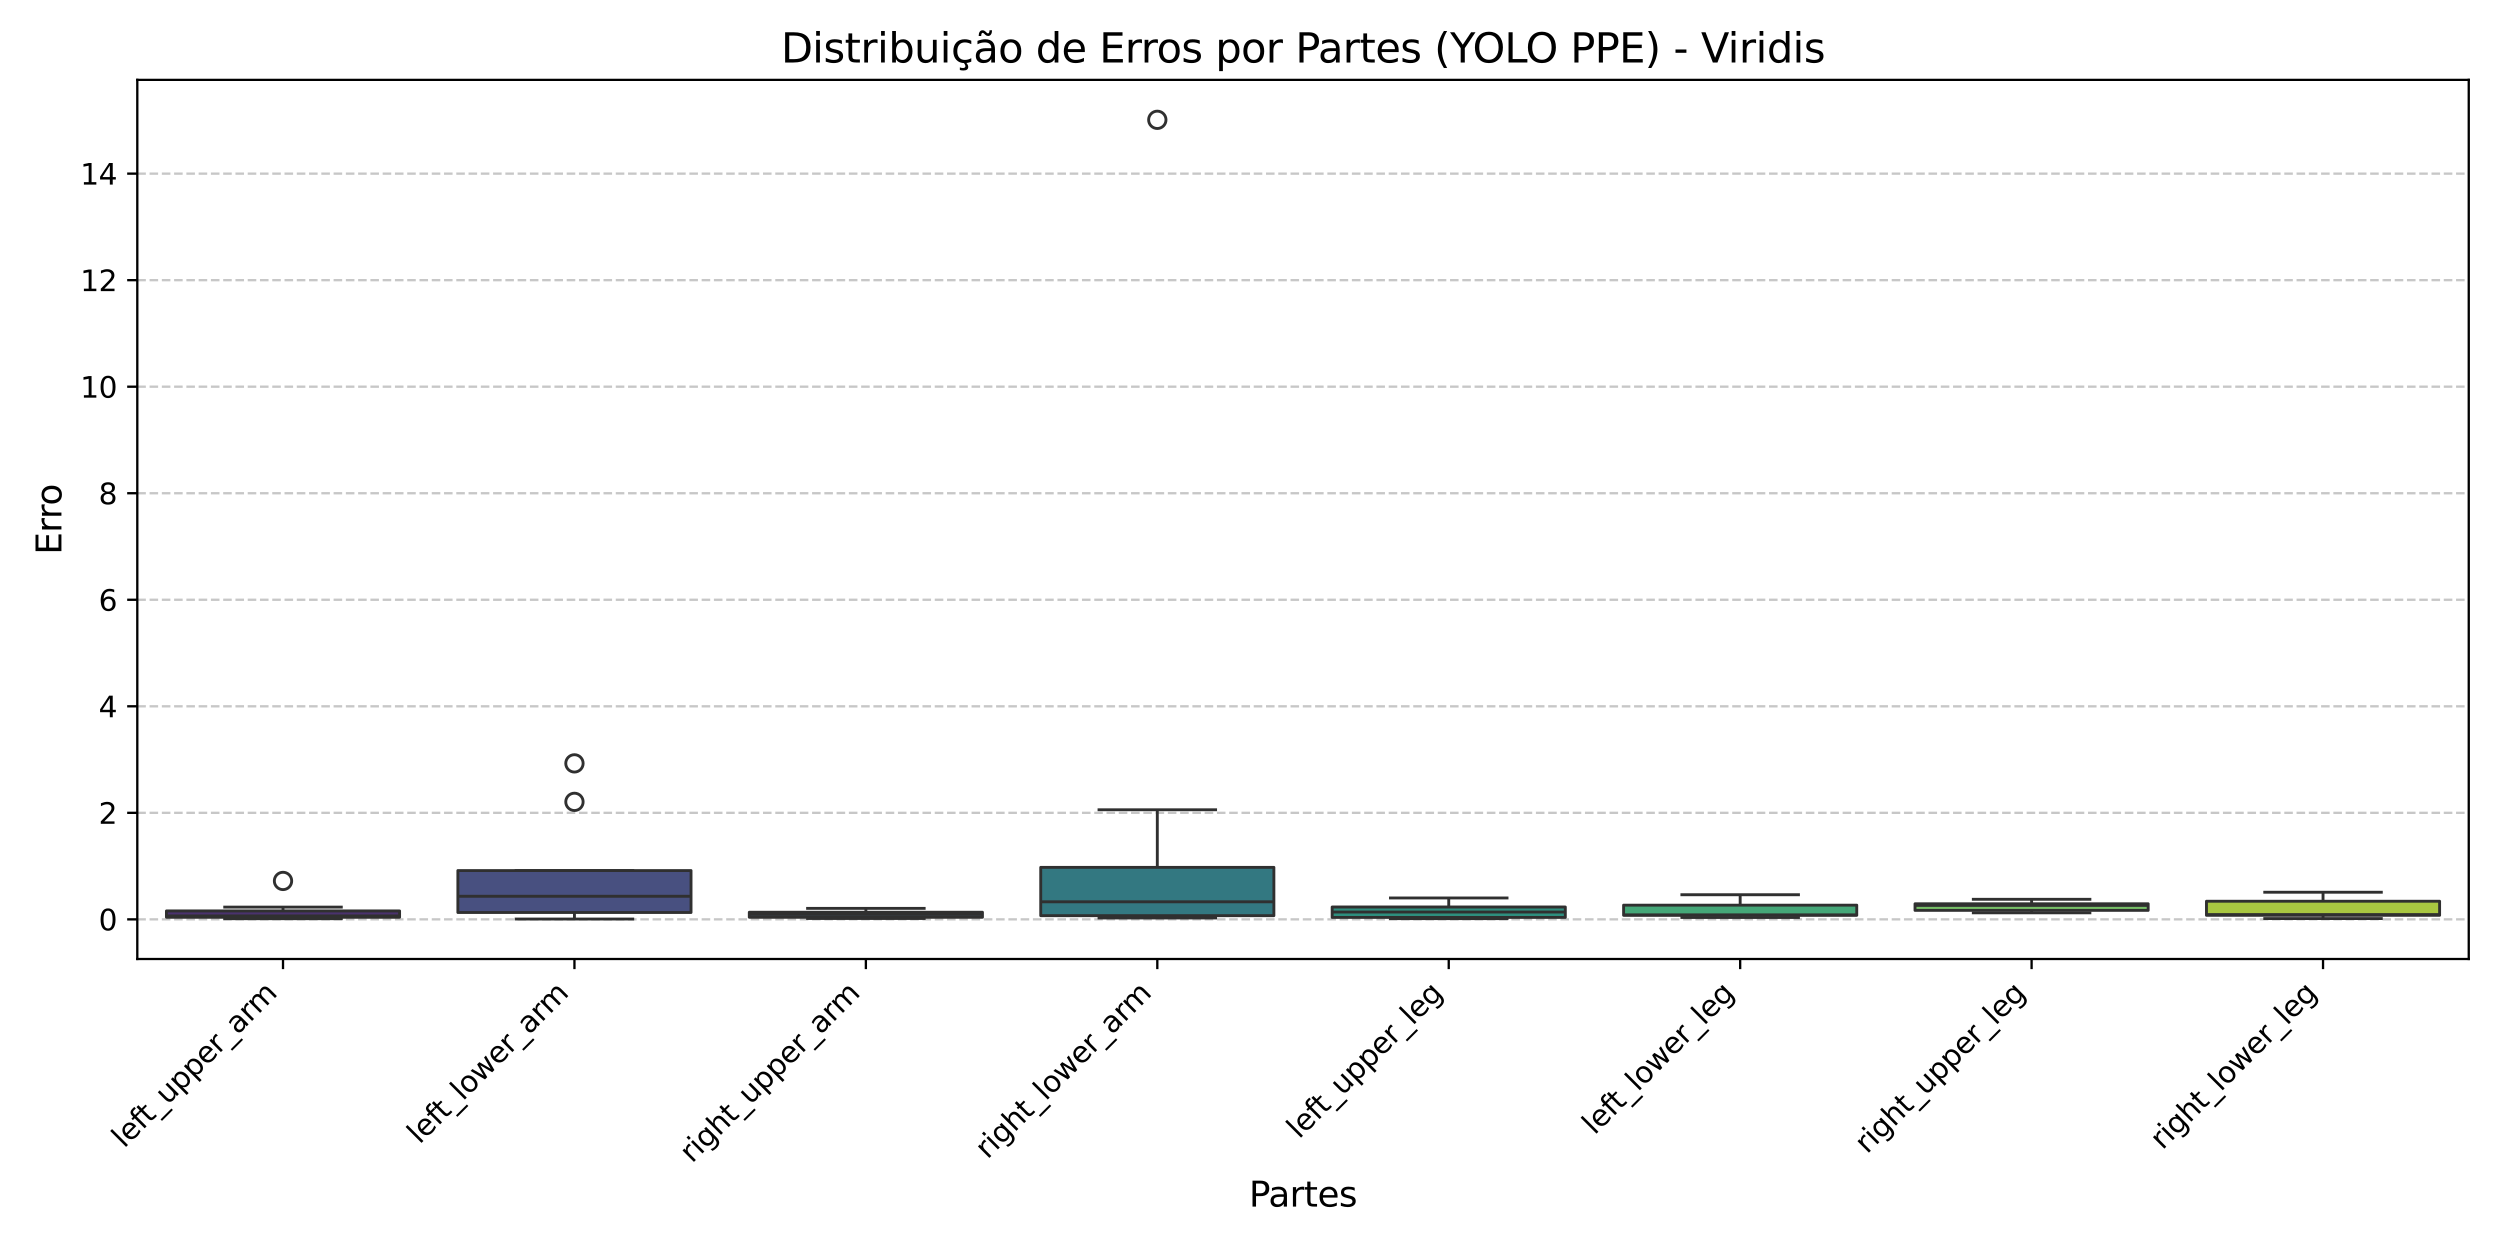 <?xml version="1.0" encoding="utf-8" standalone="no"?>
<!DOCTYPE svg PUBLIC "-//W3C//DTD SVG 1.1//EN"
  "http://www.w3.org/Graphics/SVG/1.1/DTD/svg11.dtd">
<svg xmlns:xlink="http://www.w3.org/1999/xlink" width="864pt" height="432pt" viewBox="0 0 864 432" xmlns="http://www.w3.org/2000/svg" version="1.1">
 <defs>
  <style type="text/css">*{stroke-linejoin: round; stroke-linecap: butt}</style>
 </defs>
 <g id="figure_1">
  <g id="patch_1">
   <path d="M 0 432 
L 864 432 
L 864 0 
L 0 0 
z
" style="fill: #ffffff"/>
  </g>
  <g id="axes_1">
   <g id="patch_2">
    <path d="M 47.45 331.429 
L 853.2 331.429 
L 853.2 27.6 
L 47.45 27.6 
z
" style="fill: #ffffff"/>
   </g>
   <g id="matplotlib.axis_1">
    <g id="xtick_1">
     <g id="line2d_1">
      <defs>
       <path id="ma973ba4285" d="M 0 0 
L 0 3.5 
" style="stroke: #000000; stroke-width: 0.8"/>
      </defs>
      <g>
       <use xlink:href="#ma973ba4285" x="97.809" y="331.429" style="stroke: #000000; stroke-width: 0.8"/>
      </g>
     </g>
     <g id="text_1">
      <!-- left_upper_arm -->
      <g transform="translate(42.897 397.047) rotate(-45) scale(0.1 -0.1)">
       <defs>
        <path id="DejaVuSans-6c" d="M 603 4863 
L 1178 4863 
L 1178 0 
L 603 0 
L 603 4863 
z
" transform="scale(0.016)"/>
        <path id="DejaVuSans-65" d="M 3597 1894 
L 3597 1613 
L 953 1613 
Q 991 1019 1311 708 
Q 1631 397 2203 397 
Q 2534 397 2845 478 
Q 3156 559 3463 722 
L 3463 178 
Q 3153 47 2828 -22 
Q 2503 -91 2169 -91 
Q 1331 -91 842 396 
Q 353 884 353 1716 
Q 353 2575 817 3079 
Q 1281 3584 2069 3584 
Q 2775 3584 3186 3129 
Q 3597 2675 3597 1894 
z
M 3022 2063 
Q 3016 2534 2758 2815 
Q 2500 3097 2075 3097 
Q 1594 3097 1305 2825 
Q 1016 2553 972 2059 
L 3022 2063 
z
" transform="scale(0.016)"/>
        <path id="DejaVuSans-66" d="M 2375 4863 
L 2375 4384 
L 1825 4384 
Q 1516 4384 1395 4259 
Q 1275 4134 1275 3809 
L 1275 3500 
L 2222 3500 
L 2222 3053 
L 1275 3053 
L 1275 0 
L 697 0 
L 697 3053 
L 147 3053 
L 147 3500 
L 697 3500 
L 697 3744 
Q 697 4328 969 4595 
Q 1241 4863 1831 4863 
L 2375 4863 
z
" transform="scale(0.016)"/>
        <path id="DejaVuSans-74" d="M 1172 4494 
L 1172 3500 
L 2356 3500 
L 2356 3053 
L 1172 3053 
L 1172 1153 
Q 1172 725 1289 603 
Q 1406 481 1766 481 
L 2356 481 
L 2356 0 
L 1766 0 
Q 1100 0 847 248 
Q 594 497 594 1153 
L 594 3053 
L 172 3053 
L 172 3500 
L 594 3500 
L 594 4494 
L 1172 4494 
z
" transform="scale(0.016)"/>
        <path id="DejaVuSans-5f" d="M 3263 -1063 
L 3263 -1509 
L -63 -1509 
L -63 -1063 
L 3263 -1063 
z
" transform="scale(0.016)"/>
        <path id="DejaVuSans-75" d="M 544 1381 
L 544 3500 
L 1119 3500 
L 1119 1403 
Q 1119 906 1312 657 
Q 1506 409 1894 409 
Q 2359 409 2629 706 
Q 2900 1003 2900 1516 
L 2900 3500 
L 3475 3500 
L 3475 0 
L 2900 0 
L 2900 538 
Q 2691 219 2414 64 
Q 2138 -91 1772 -91 
Q 1169 -91 856 284 
Q 544 659 544 1381 
z
M 1991 3584 
L 1991 3584 
z
" transform="scale(0.016)"/>
        <path id="DejaVuSans-70" d="M 1159 525 
L 1159 -1331 
L 581 -1331 
L 581 3500 
L 1159 3500 
L 1159 2969 
Q 1341 3281 1617 3432 
Q 1894 3584 2278 3584 
Q 2916 3584 3314 3078 
Q 3713 2572 3713 1747 
Q 3713 922 3314 415 
Q 2916 -91 2278 -91 
Q 1894 -91 1617 61 
Q 1341 213 1159 525 
z
M 3116 1747 
Q 3116 2381 2855 2742 
Q 2594 3103 2138 3103 
Q 1681 3103 1420 2742 
Q 1159 2381 1159 1747 
Q 1159 1113 1420 752 
Q 1681 391 2138 391 
Q 2594 391 2855 752 
Q 3116 1113 3116 1747 
z
" transform="scale(0.016)"/>
        <path id="DejaVuSans-72" d="M 2631 2963 
Q 2534 3019 2420 3045 
Q 2306 3072 2169 3072 
Q 1681 3072 1420 2755 
Q 1159 2438 1159 1844 
L 1159 0 
L 581 0 
L 581 3500 
L 1159 3500 
L 1159 2956 
Q 1341 3275 1631 3429 
Q 1922 3584 2338 3584 
Q 2397 3584 2469 3576 
Q 2541 3569 2628 3553 
L 2631 2963 
z
" transform="scale(0.016)"/>
        <path id="DejaVuSans-61" d="M 2194 1759 
Q 1497 1759 1228 1600 
Q 959 1441 959 1056 
Q 959 750 1161 570 
Q 1363 391 1709 391 
Q 2188 391 2477 730 
Q 2766 1069 2766 1631 
L 2766 1759 
L 2194 1759 
z
M 3341 1997 
L 3341 0 
L 2766 0 
L 2766 531 
Q 2569 213 2275 61 
Q 1981 -91 1556 -91 
Q 1019 -91 701 211 
Q 384 513 384 1019 
Q 384 1609 779 1909 
Q 1175 2209 1959 2209 
L 2766 2209 
L 2766 2266 
Q 2766 2663 2505 2880 
Q 2244 3097 1772 3097 
Q 1472 3097 1187 3025 
Q 903 2953 641 2809 
L 641 3341 
Q 956 3463 1253 3523 
Q 1550 3584 1831 3584 
Q 2591 3584 2966 3190 
Q 3341 2797 3341 1997 
z
" transform="scale(0.016)"/>
        <path id="DejaVuSans-6d" d="M 3328 2828 
Q 3544 3216 3844 3400 
Q 4144 3584 4550 3584 
Q 5097 3584 5394 3201 
Q 5691 2819 5691 2113 
L 5691 0 
L 5113 0 
L 5113 2094 
Q 5113 2597 4934 2840 
Q 4756 3084 4391 3084 
Q 3944 3084 3684 2787 
Q 3425 2491 3425 1978 
L 3425 0 
L 2847 0 
L 2847 2094 
Q 2847 2600 2669 2842 
Q 2491 3084 2119 3084 
Q 1678 3084 1418 2786 
Q 1159 2488 1159 1978 
L 1159 0 
L 581 0 
L 581 3500 
L 1159 3500 
L 1159 2956 
Q 1356 3278 1631 3431 
Q 1906 3584 2284 3584 
Q 2666 3584 2933 3390 
Q 3200 3197 3328 2828 
z
" transform="scale(0.016)"/>
       </defs>
       <use xlink:href="#DejaVuSans-6c"/>
       <use xlink:href="#DejaVuSans-65" x="27.783"/>
       <use xlink:href="#DejaVuSans-66" x="89.307"/>
       <use xlink:href="#DejaVuSans-74" x="122.762"/>
       <use xlink:href="#DejaVuSans-5f" x="161.971"/>
       <use xlink:href="#DejaVuSans-75" x="211.971"/>
       <use xlink:href="#DejaVuSans-70" x="275.35"/>
       <use xlink:href="#DejaVuSans-70" x="338.826"/>
       <use xlink:href="#DejaVuSans-65" x="402.303"/>
       <use xlink:href="#DejaVuSans-72" x="463.826"/>
       <use xlink:href="#DejaVuSans-5f" x="504.939"/>
       <use xlink:href="#DejaVuSans-61" x="554.939"/>
       <use xlink:href="#DejaVuSans-72" x="616.219"/>
       <use xlink:href="#DejaVuSans-6d" x="655.582"/>
      </g>
     </g>
    </g>
    <g id="xtick_2">
     <g id="line2d_2">
      <g>
       <use xlink:href="#ma973ba4285" x="198.528" y="331.429" style="stroke: #000000; stroke-width: 0.8"/>
      </g>
     </g>
     <g id="text_2">
      <!-- left_lower_arm -->
      <g transform="translate(145.001 395.661) rotate(-45) scale(0.1 -0.1)">
       <defs>
        <path id="DejaVuSans-6f" d="M 1959 3097 
Q 1497 3097 1228 2736 
Q 959 2375 959 1747 
Q 959 1119 1226 758 
Q 1494 397 1959 397 
Q 2419 397 2687 759 
Q 2956 1122 2956 1747 
Q 2956 2369 2687 2733 
Q 2419 3097 1959 3097 
z
M 1959 3584 
Q 2709 3584 3137 3096 
Q 3566 2609 3566 1747 
Q 3566 888 3137 398 
Q 2709 -91 1959 -91 
Q 1206 -91 779 398 
Q 353 888 353 1747 
Q 353 2609 779 3096 
Q 1206 3584 1959 3584 
z
" transform="scale(0.016)"/>
        <path id="DejaVuSans-77" d="M 269 3500 
L 844 3500 
L 1563 769 
L 2278 3500 
L 2956 3500 
L 3675 769 
L 4391 3500 
L 4966 3500 
L 4050 0 
L 3372 0 
L 2619 2869 
L 1863 0 
L 1184 0 
L 269 3500 
z
" transform="scale(0.016)"/>
       </defs>
       <use xlink:href="#DejaVuSans-6c"/>
       <use xlink:href="#DejaVuSans-65" x="27.783"/>
       <use xlink:href="#DejaVuSans-66" x="89.307"/>
       <use xlink:href="#DejaVuSans-74" x="122.762"/>
       <use xlink:href="#DejaVuSans-5f" x="161.971"/>
       <use xlink:href="#DejaVuSans-6c" x="211.971"/>
       <use xlink:href="#DejaVuSans-6f" x="239.754"/>
       <use xlink:href="#DejaVuSans-77" x="300.936"/>
       <use xlink:href="#DejaVuSans-65" x="382.723"/>
       <use xlink:href="#DejaVuSans-72" x="444.246"/>
       <use xlink:href="#DejaVuSans-5f" x="485.359"/>
       <use xlink:href="#DejaVuSans-61" x="535.359"/>
       <use xlink:href="#DejaVuSans-72" x="596.639"/>
       <use xlink:href="#DejaVuSans-6d" x="636.002"/>
      </g>
     </g>
    </g>
    <g id="xtick_3">
     <g id="line2d_3">
      <g>
       <use xlink:href="#ma973ba4285" x="299.247" y="331.429" style="stroke: #000000; stroke-width: 0.8"/>
      </g>
     </g>
     <g id="text_3">
      <!-- right_upper_arm -->
      <g transform="translate(239.174 402.208) rotate(-45) scale(0.1 -0.1)">
       <defs>
        <path id="DejaVuSans-69" d="M 603 3500 
L 1178 3500 
L 1178 0 
L 603 0 
L 603 3500 
z
M 603 4863 
L 1178 4863 
L 1178 4134 
L 603 4134 
L 603 4863 
z
" transform="scale(0.016)"/>
        <path id="DejaVuSans-67" d="M 2906 1791 
Q 2906 2416 2648 2759 
Q 2391 3103 1925 3103 
Q 1463 3103 1205 2759 
Q 947 2416 947 1791 
Q 947 1169 1205 825 
Q 1463 481 1925 481 
Q 2391 481 2648 825 
Q 2906 1169 2906 1791 
z
M 3481 434 
Q 3481 -459 3084 -895 
Q 2688 -1331 1869 -1331 
Q 1566 -1331 1297 -1286 
Q 1028 -1241 775 -1147 
L 775 -588 
Q 1028 -725 1275 -790 
Q 1522 -856 1778 -856 
Q 2344 -856 2625 -561 
Q 2906 -266 2906 331 
L 2906 616 
Q 2728 306 2450 153 
Q 2172 0 1784 0 
Q 1141 0 747 490 
Q 353 981 353 1791 
Q 353 2603 747 3093 
Q 1141 3584 1784 3584 
Q 2172 3584 2450 3431 
Q 2728 3278 2906 2969 
L 2906 3500 
L 3481 3500 
L 3481 434 
z
" transform="scale(0.016)"/>
        <path id="DejaVuSans-68" d="M 3513 2113 
L 3513 0 
L 2938 0 
L 2938 2094 
Q 2938 2591 2744 2837 
Q 2550 3084 2163 3084 
Q 1697 3084 1428 2787 
Q 1159 2491 1159 1978 
L 1159 0 
L 581 0 
L 581 4863 
L 1159 4863 
L 1159 2956 
Q 1366 3272 1645 3428 
Q 1925 3584 2291 3584 
Q 2894 3584 3203 3211 
Q 3513 2838 3513 2113 
z
" transform="scale(0.016)"/>
       </defs>
       <use xlink:href="#DejaVuSans-72"/>
       <use xlink:href="#DejaVuSans-69" x="41.113"/>
       <use xlink:href="#DejaVuSans-67" x="68.896"/>
       <use xlink:href="#DejaVuSans-68" x="132.373"/>
       <use xlink:href="#DejaVuSans-74" x="195.752"/>
       <use xlink:href="#DejaVuSans-5f" x="234.961"/>
       <use xlink:href="#DejaVuSans-75" x="284.961"/>
       <use xlink:href="#DejaVuSans-70" x="348.34"/>
       <use xlink:href="#DejaVuSans-70" x="411.816"/>
       <use xlink:href="#DejaVuSans-65" x="475.293"/>
       <use xlink:href="#DejaVuSans-72" x="536.816"/>
       <use xlink:href="#DejaVuSans-5f" x="577.93"/>
       <use xlink:href="#DejaVuSans-61" x="627.93"/>
       <use xlink:href="#DejaVuSans-72" x="689.209"/>
       <use xlink:href="#DejaVuSans-6d" x="728.572"/>
      </g>
     </g>
    </g>
    <g id="xtick_4">
     <g id="line2d_4">
      <g>
       <use xlink:href="#ma973ba4285" x="399.966" y="331.429" style="stroke: #000000; stroke-width: 0.8"/>
      </g>
     </g>
     <g id="text_4">
      <!-- right_lower_arm -->
      <g transform="translate(341.278 400.822) rotate(-45) scale(0.1 -0.1)">
       <use xlink:href="#DejaVuSans-72"/>
       <use xlink:href="#DejaVuSans-69" x="41.113"/>
       <use xlink:href="#DejaVuSans-67" x="68.896"/>
       <use xlink:href="#DejaVuSans-68" x="132.373"/>
       <use xlink:href="#DejaVuSans-74" x="195.752"/>
       <use xlink:href="#DejaVuSans-5f" x="234.961"/>
       <use xlink:href="#DejaVuSans-6c" x="284.961"/>
       <use xlink:href="#DejaVuSans-6f" x="312.744"/>
       <use xlink:href="#DejaVuSans-77" x="373.926"/>
       <use xlink:href="#DejaVuSans-65" x="455.713"/>
       <use xlink:href="#DejaVuSans-72" x="517.236"/>
       <use xlink:href="#DejaVuSans-5f" x="558.35"/>
       <use xlink:href="#DejaVuSans-61" x="608.35"/>
       <use xlink:href="#DejaVuSans-72" x="669.629"/>
       <use xlink:href="#DejaVuSans-6d" x="708.992"/>
      </g>
     </g>
    </g>
    <g id="xtick_5">
     <g id="line2d_5">
      <g>
       <use xlink:href="#ma973ba4285" x="500.684" y="331.429" style="stroke: #000000; stroke-width: 0.8"/>
      </g>
     </g>
     <g id="text_5">
      <!-- left_upper_leg -->
      <g transform="translate(448.972 393.847) rotate(-45) scale(0.1 -0.1)">
       <use xlink:href="#DejaVuSans-6c"/>
       <use xlink:href="#DejaVuSans-65" x="27.783"/>
       <use xlink:href="#DejaVuSans-66" x="89.307"/>
       <use xlink:href="#DejaVuSans-74" x="122.762"/>
       <use xlink:href="#DejaVuSans-5f" x="161.971"/>
       <use xlink:href="#DejaVuSans-75" x="211.971"/>
       <use xlink:href="#DejaVuSans-70" x="275.35"/>
       <use xlink:href="#DejaVuSans-70" x="338.826"/>
       <use xlink:href="#DejaVuSans-65" x="402.303"/>
       <use xlink:href="#DejaVuSans-72" x="463.826"/>
       <use xlink:href="#DejaVuSans-5f" x="504.939"/>
       <use xlink:href="#DejaVuSans-6c" x="554.939"/>
       <use xlink:href="#DejaVuSans-65" x="582.723"/>
       <use xlink:href="#DejaVuSans-67" x="644.246"/>
      </g>
     </g>
    </g>
    <g id="xtick_6">
     <g id="line2d_6">
      <g>
       <use xlink:href="#ma973ba4285" x="601.403" y="331.429" style="stroke: #000000; stroke-width: 0.8"/>
      </g>
     </g>
     <g id="text_6">
      <!-- left_lower_leg -->
      <g transform="translate(551.076 392.462) rotate(-45) scale(0.1 -0.1)">
       <use xlink:href="#DejaVuSans-6c"/>
       <use xlink:href="#DejaVuSans-65" x="27.783"/>
       <use xlink:href="#DejaVuSans-66" x="89.307"/>
       <use xlink:href="#DejaVuSans-74" x="122.762"/>
       <use xlink:href="#DejaVuSans-5f" x="161.971"/>
       <use xlink:href="#DejaVuSans-6c" x="211.971"/>
       <use xlink:href="#DejaVuSans-6f" x="239.754"/>
       <use xlink:href="#DejaVuSans-77" x="300.936"/>
       <use xlink:href="#DejaVuSans-65" x="382.723"/>
       <use xlink:href="#DejaVuSans-72" x="444.246"/>
       <use xlink:href="#DejaVuSans-5f" x="485.359"/>
       <use xlink:href="#DejaVuSans-6c" x="535.359"/>
       <use xlink:href="#DejaVuSans-65" x="563.143"/>
       <use xlink:href="#DejaVuSans-67" x="624.666"/>
      </g>
     </g>
    </g>
    <g id="xtick_7">
     <g id="line2d_7">
      <g>
       <use xlink:href="#ma973ba4285" x="702.122" y="331.429" style="stroke: #000000; stroke-width: 0.8"/>
      </g>
     </g>
     <g id="text_7">
      <!-- right_upper_leg -->
      <g transform="translate(645.248 399.008) rotate(-45) scale(0.1 -0.1)">
       <use xlink:href="#DejaVuSans-72"/>
       <use xlink:href="#DejaVuSans-69" x="41.113"/>
       <use xlink:href="#DejaVuSans-67" x="68.896"/>
       <use xlink:href="#DejaVuSans-68" x="132.373"/>
       <use xlink:href="#DejaVuSans-74" x="195.752"/>
       <use xlink:href="#DejaVuSans-5f" x="234.961"/>
       <use xlink:href="#DejaVuSans-75" x="284.961"/>
       <use xlink:href="#DejaVuSans-70" x="348.34"/>
       <use xlink:href="#DejaVuSans-70" x="411.816"/>
       <use xlink:href="#DejaVuSans-65" x="475.293"/>
       <use xlink:href="#DejaVuSans-72" x="536.816"/>
       <use xlink:href="#DejaVuSans-5f" x="577.93"/>
       <use xlink:href="#DejaVuSans-6c" x="627.93"/>
       <use xlink:href="#DejaVuSans-65" x="655.713"/>
       <use xlink:href="#DejaVuSans-67" x="717.236"/>
      </g>
     </g>
    </g>
    <g id="xtick_8">
     <g id="line2d_8">
      <g>
       <use xlink:href="#ma973ba4285" x="802.841" y="331.429" style="stroke: #000000; stroke-width: 0.8"/>
      </g>
     </g>
     <g id="text_8">
      <!-- right_lower_leg -->
      <g transform="translate(747.353 397.622) rotate(-45) scale(0.1 -0.1)">
       <use xlink:href="#DejaVuSans-72"/>
       <use xlink:href="#DejaVuSans-69" x="41.113"/>
       <use xlink:href="#DejaVuSans-67" x="68.896"/>
       <use xlink:href="#DejaVuSans-68" x="132.373"/>
       <use xlink:href="#DejaVuSans-74" x="195.752"/>
       <use xlink:href="#DejaVuSans-5f" x="234.961"/>
       <use xlink:href="#DejaVuSans-6c" x="284.961"/>
       <use xlink:href="#DejaVuSans-6f" x="312.744"/>
       <use xlink:href="#DejaVuSans-77" x="373.926"/>
       <use xlink:href="#DejaVuSans-65" x="455.713"/>
       <use xlink:href="#DejaVuSans-72" x="517.236"/>
       <use xlink:href="#DejaVuSans-5f" x="558.35"/>
       <use xlink:href="#DejaVuSans-6c" x="608.35"/>
       <use xlink:href="#DejaVuSans-65" x="636.133"/>
       <use xlink:href="#DejaVuSans-67" x="697.656"/>
      </g>
     </g>
    </g>
    <g id="text_9">
     <!-- Partes -->
     <g transform="translate(431.664 416.993) scale(0.12 -0.12)">
      <defs>
       <path id="DejaVuSans-50" d="M 1259 4147 
L 1259 2394 
L 2053 2394 
Q 2494 2394 2734 2622 
Q 2975 2850 2975 3272 
Q 2975 3691 2734 3919 
Q 2494 4147 2053 4147 
L 1259 4147 
z
M 628 4666 
L 2053 4666 
Q 2838 4666 3239 4311 
Q 3641 3956 3641 3272 
Q 3641 2581 3239 2228 
Q 2838 1875 2053 1875 
L 1259 1875 
L 1259 0 
L 628 0 
L 628 4666 
z
" transform="scale(0.016)"/>
       <path id="DejaVuSans-73" d="M 2834 3397 
L 2834 2853 
Q 2591 2978 2328 3040 
Q 2066 3103 1784 3103 
Q 1356 3103 1142 2972 
Q 928 2841 928 2578 
Q 928 2378 1081 2264 
Q 1234 2150 1697 2047 
L 1894 2003 
Q 2506 1872 2764 1633 
Q 3022 1394 3022 966 
Q 3022 478 2636 193 
Q 2250 -91 1575 -91 
Q 1294 -91 989 -36 
Q 684 19 347 128 
L 347 722 
Q 666 556 975 473 
Q 1284 391 1588 391 
Q 1994 391 2212 530 
Q 2431 669 2431 922 
Q 2431 1156 2273 1281 
Q 2116 1406 1581 1522 
L 1381 1569 
Q 847 1681 609 1914 
Q 372 2147 372 2553 
Q 372 3047 722 3315 
Q 1072 3584 1716 3584 
Q 2034 3584 2315 3537 
Q 2597 3491 2834 3397 
z
" transform="scale(0.016)"/>
      </defs>
      <use xlink:href="#DejaVuSans-50"/>
      <use xlink:href="#DejaVuSans-61" x="55.803"/>
      <use xlink:href="#DejaVuSans-72" x="117.082"/>
      <use xlink:href="#DejaVuSans-74" x="158.195"/>
      <use xlink:href="#DejaVuSans-65" x="197.404"/>
      <use xlink:href="#DejaVuSans-73" x="258.928"/>
     </g>
    </g>
   </g>
   <g id="matplotlib.axis_2">
    <g id="ytick_1">
     <g id="line2d_9">
      <path d="M 47.45 317.733 
L 853.2 317.733 
" clip-path="url(#p0b94a78673)" style="fill: none; stroke-dasharray: 2.96,1.28; stroke-dashoffset: 0; stroke: #b0b0b0; stroke-opacity: 0.7; stroke-width: 0.8"/>
     </g>
     <g id="line2d_10">
      <defs>
       <path id="m5560dc4710" d="M 0 0 
L -3.5 0 
" style="stroke: #000000; stroke-width: 0.8"/>
      </defs>
      <g>
       <use xlink:href="#m5560dc4710" x="47.45" y="317.733" style="stroke: #000000; stroke-width: 0.8"/>
      </g>
     </g>
     <g id="text_10">
      <!-- 0 -->
      <g transform="translate(34.087 321.532) scale(0.1 -0.1)">
       <defs>
        <path id="DejaVuSans-30" d="M 2034 4250 
Q 1547 4250 1301 3770 
Q 1056 3291 1056 2328 
Q 1056 1369 1301 889 
Q 1547 409 2034 409 
Q 2525 409 2770 889 
Q 3016 1369 3016 2328 
Q 3016 3291 2770 3770 
Q 2525 4250 2034 4250 
z
M 2034 4750 
Q 2819 4750 3233 4129 
Q 3647 3509 3647 2328 
Q 3647 1150 3233 529 
Q 2819 -91 2034 -91 
Q 1250 -91 836 529 
Q 422 1150 422 2328 
Q 422 3509 836 4129 
Q 1250 4750 2034 4750 
z
" transform="scale(0.016)"/>
       </defs>
       <use xlink:href="#DejaVuSans-30"/>
      </g>
     </g>
    </g>
    <g id="ytick_2">
     <g id="line2d_11">
      <path d="M 47.45 280.915 
L 853.2 280.915 
" clip-path="url(#p0b94a78673)" style="fill: none; stroke-dasharray: 2.96,1.28; stroke-dashoffset: 0; stroke: #b0b0b0; stroke-opacity: 0.7; stroke-width: 0.8"/>
     </g>
     <g id="line2d_12">
      <g>
       <use xlink:href="#m5560dc4710" x="47.45" y="280.915" style="stroke: #000000; stroke-width: 0.8"/>
      </g>
     </g>
     <g id="text_11">
      <!-- 2 -->
      <g transform="translate(34.087 284.714) scale(0.1 -0.1)">
       <defs>
        <path id="DejaVuSans-32" d="M 1228 531 
L 3431 531 
L 3431 0 
L 469 0 
L 469 531 
Q 828 903 1448 1529 
Q 2069 2156 2228 2338 
Q 2531 2678 2651 2914 
Q 2772 3150 2772 3378 
Q 2772 3750 2511 3984 
Q 2250 4219 1831 4219 
Q 1534 4219 1204 4116 
Q 875 4013 500 3803 
L 500 4441 
Q 881 4594 1212 4672 
Q 1544 4750 1819 4750 
Q 2544 4750 2975 4387 
Q 3406 4025 3406 3419 
Q 3406 3131 3298 2873 
Q 3191 2616 2906 2266 
Q 2828 2175 2409 1742 
Q 1991 1309 1228 531 
z
" transform="scale(0.016)"/>
       </defs>
       <use xlink:href="#DejaVuSans-32"/>
      </g>
     </g>
    </g>
    <g id="ytick_3">
     <g id="line2d_13">
      <path d="M 47.45 244.096 
L 853.2 244.096 
" clip-path="url(#p0b94a78673)" style="fill: none; stroke-dasharray: 2.96,1.28; stroke-dashoffset: 0; stroke: #b0b0b0; stroke-opacity: 0.7; stroke-width: 0.8"/>
     </g>
     <g id="line2d_14">
      <g>
       <use xlink:href="#m5560dc4710" x="47.45" y="244.096" style="stroke: #000000; stroke-width: 0.8"/>
      </g>
     </g>
     <g id="text_12">
      <!-- 4 -->
      <g transform="translate(34.087 247.896) scale(0.1 -0.1)">
       <defs>
        <path id="DejaVuSans-34" d="M 2419 4116 
L 825 1625 
L 2419 1625 
L 2419 4116 
z
M 2253 4666 
L 3047 4666 
L 3047 1625 
L 3713 1625 
L 3713 1100 
L 3047 1100 
L 3047 0 
L 2419 0 
L 2419 1100 
L 313 1100 
L 313 1709 
L 2253 4666 
z
" transform="scale(0.016)"/>
       </defs>
       <use xlink:href="#DejaVuSans-34"/>
      </g>
     </g>
    </g>
    <g id="ytick_4">
     <g id="line2d_15">
      <path d="M 47.45 207.278 
L 853.2 207.278 
" clip-path="url(#p0b94a78673)" style="fill: none; stroke-dasharray: 2.96,1.28; stroke-dashoffset: 0; stroke: #b0b0b0; stroke-opacity: 0.7; stroke-width: 0.8"/>
     </g>
     <g id="line2d_16">
      <g>
       <use xlink:href="#m5560dc4710" x="47.45" y="207.278" style="stroke: #000000; stroke-width: 0.8"/>
      </g>
     </g>
     <g id="text_13">
      <!-- 6 -->
      <g transform="translate(34.087 211.077) scale(0.1 -0.1)">
       <defs>
        <path id="DejaVuSans-36" d="M 2113 2584 
Q 1688 2584 1439 2293 
Q 1191 2003 1191 1497 
Q 1191 994 1439 701 
Q 1688 409 2113 409 
Q 2538 409 2786 701 
Q 3034 994 3034 1497 
Q 3034 2003 2786 2293 
Q 2538 2584 2113 2584 
z
M 3366 4563 
L 3366 3988 
Q 3128 4100 2886 4159 
Q 2644 4219 2406 4219 
Q 1781 4219 1451 3797 
Q 1122 3375 1075 2522 
Q 1259 2794 1537 2939 
Q 1816 3084 2150 3084 
Q 2853 3084 3261 2657 
Q 3669 2231 3669 1497 
Q 3669 778 3244 343 
Q 2819 -91 2113 -91 
Q 1303 -91 875 529 
Q 447 1150 447 2328 
Q 447 3434 972 4092 
Q 1497 4750 2381 4750 
Q 2619 4750 2861 4703 
Q 3103 4656 3366 4563 
z
" transform="scale(0.016)"/>
       </defs>
       <use xlink:href="#DejaVuSans-36"/>
      </g>
     </g>
    </g>
    <g id="ytick_5">
     <g id="line2d_17">
      <path d="M 47.45 170.459 
L 853.2 170.459 
" clip-path="url(#p0b94a78673)" style="fill: none; stroke-dasharray: 2.96,1.28; stroke-dashoffset: 0; stroke: #b0b0b0; stroke-opacity: 0.7; stroke-width: 0.8"/>
     </g>
     <g id="line2d_18">
      <g>
       <use xlink:href="#m5560dc4710" x="47.45" y="170.459" style="stroke: #000000; stroke-width: 0.8"/>
      </g>
     </g>
     <g id="text_14">
      <!-- 8 -->
      <g transform="translate(34.087 174.259) scale(0.1 -0.1)">
       <defs>
        <path id="DejaVuSans-38" d="M 2034 2216 
Q 1584 2216 1326 1975 
Q 1069 1734 1069 1313 
Q 1069 891 1326 650 
Q 1584 409 2034 409 
Q 2484 409 2743 651 
Q 3003 894 3003 1313 
Q 3003 1734 2745 1975 
Q 2488 2216 2034 2216 
z
M 1403 2484 
Q 997 2584 770 2862 
Q 544 3141 544 3541 
Q 544 4100 942 4425 
Q 1341 4750 2034 4750 
Q 2731 4750 3128 4425 
Q 3525 4100 3525 3541 
Q 3525 3141 3298 2862 
Q 3072 2584 2669 2484 
Q 3125 2378 3379 2068 
Q 3634 1759 3634 1313 
Q 3634 634 3220 271 
Q 2806 -91 2034 -91 
Q 1263 -91 848 271 
Q 434 634 434 1313 
Q 434 1759 690 2068 
Q 947 2378 1403 2484 
z
M 1172 3481 
Q 1172 3119 1398 2916 
Q 1625 2713 2034 2713 
Q 2441 2713 2670 2916 
Q 2900 3119 2900 3481 
Q 2900 3844 2670 4047 
Q 2441 4250 2034 4250 
Q 1625 4250 1398 4047 
Q 1172 3844 1172 3481 
z
" transform="scale(0.016)"/>
       </defs>
       <use xlink:href="#DejaVuSans-38"/>
      </g>
     </g>
    </g>
    <g id="ytick_6">
     <g id="line2d_19">
      <path d="M 47.45 133.641 
L 853.2 133.641 
" clip-path="url(#p0b94a78673)" style="fill: none; stroke-dasharray: 2.96,1.28; stroke-dashoffset: 0; stroke: #b0b0b0; stroke-opacity: 0.7; stroke-width: 0.8"/>
     </g>
     <g id="line2d_20">
      <g>
       <use xlink:href="#m5560dc4710" x="47.45" y="133.641" style="stroke: #000000; stroke-width: 0.8"/>
      </g>
     </g>
     <g id="text_15">
      <!-- 10 -->
      <g transform="translate(27.725 137.44) scale(0.1 -0.1)">
       <defs>
        <path id="DejaVuSans-31" d="M 794 531 
L 1825 531 
L 1825 4091 
L 703 3866 
L 703 4441 
L 1819 4666 
L 2450 4666 
L 2450 531 
L 3481 531 
L 3481 0 
L 794 0 
L 794 531 
z
" transform="scale(0.016)"/>
       </defs>
       <use xlink:href="#DejaVuSans-31"/>
       <use xlink:href="#DejaVuSans-30" x="63.623"/>
      </g>
     </g>
    </g>
    <g id="ytick_7">
     <g id="line2d_21">
      <path d="M 47.45 96.822 
L 853.2 96.822 
" clip-path="url(#p0b94a78673)" style="fill: none; stroke-dasharray: 2.96,1.28; stroke-dashoffset: 0; stroke: #b0b0b0; stroke-opacity: 0.7; stroke-width: 0.8"/>
     </g>
     <g id="line2d_22">
      <g>
       <use xlink:href="#m5560dc4710" x="47.45" y="96.822" style="stroke: #000000; stroke-width: 0.8"/>
      </g>
     </g>
     <g id="text_16">
      <!-- 12 -->
      <g transform="translate(27.725 100.622) scale(0.1 -0.1)">
       <use xlink:href="#DejaVuSans-31"/>
       <use xlink:href="#DejaVuSans-32" x="63.623"/>
      </g>
     </g>
    </g>
    <g id="ytick_8">
     <g id="line2d_23">
      <path d="M 47.45 60.004 
L 853.2 60.004 
" clip-path="url(#p0b94a78673)" style="fill: none; stroke-dasharray: 2.96,1.28; stroke-dashoffset: 0; stroke: #b0b0b0; stroke-opacity: 0.7; stroke-width: 0.8"/>
     </g>
     <g id="line2d_24">
      <g>
       <use xlink:href="#m5560dc4710" x="47.45" y="60.004" style="stroke: #000000; stroke-width: 0.8"/>
      </g>
     </g>
     <g id="text_17">
      <!-- 14 -->
      <g transform="translate(27.725 63.803) scale(0.1 -0.1)">
       <use xlink:href="#DejaVuSans-31"/>
       <use xlink:href="#DejaVuSans-34" x="63.623"/>
      </g>
     </g>
    </g>
    <g id="text_18">
     <!-- Erro -->
     <g transform="translate(21.229 191.67) rotate(-90) scale(0.12 -0.12)">
      <defs>
       <path id="DejaVuSans-45" d="M 628 4666 
L 3578 4666 
L 3578 4134 
L 1259 4134 
L 1259 2753 
L 3481 2753 
L 3481 2222 
L 1259 2222 
L 1259 531 
L 3634 531 
L 3634 0 
L 628 0 
L 628 4666 
z
" transform="scale(0.016)"/>
      </defs>
      <use xlink:href="#DejaVuSans-45"/>
      <use xlink:href="#DejaVuSans-72" x="63.184"/>
      <use xlink:href="#DejaVuSans-72" x="102.547"/>
      <use xlink:href="#DejaVuSans-6f" x="141.41"/>
     </g>
    </g>
   </g>
   <g id="patch_3">
    <path d="M 57.522 317.004 
L 138.097 317.004 
L 138.097 314.819 
L 57.522 314.819 
L 57.522 317.004 
z
" clip-path="url(#p0b94a78673)" style="fill: #4a326e; stroke: #303030; stroke-linejoin: miter"/>
   </g>
   <g id="line2d_25">
    <path d="M 97.809 317.004 
L 97.809 317.5 
" clip-path="url(#p0b94a78673)" style="fill: none; stroke: #303030"/>
   </g>
   <g id="line2d_26">
    <path d="M 97.809 314.819 
L 97.809 313.495 
" clip-path="url(#p0b94a78673)" style="fill: none; stroke: #303030"/>
   </g>
   <g id="line2d_27">
    <path d="M 77.666 317.5 
L 117.953 317.5 
" clip-path="url(#p0b94a78673)" style="fill: none; stroke: #303030; stroke-linecap: square"/>
   </g>
   <g id="line2d_28">
    <path d="M 77.666 313.495 
L 117.953 313.495 
" clip-path="url(#p0b94a78673)" style="fill: none; stroke: #303030; stroke-linecap: square"/>
   </g>
   <g id="line2d_29">
    <defs>
     <path id="mb214fe3b0a" d="M 0 3 
C 0.796 3 1.559 2.684 2.121 2.121 
C 2.684 1.559 3 0.796 3 0 
C 3 -0.796 2.684 -1.559 2.121 -2.121 
C 1.559 -2.684 0.796 -3 0 -3 
C -0.796 -3 -1.559 -2.684 -2.121 -2.121 
C -2.684 -1.559 -3 -0.796 -3 0 
C -3 0.796 -2.684 1.559 -2.121 2.121 
C -1.559 2.684 -0.796 3 0 3 
z
" style="stroke: #303030"/>
    </defs>
    <g clip-path="url(#p0b94a78673)">
     <use xlink:href="#mb214fe3b0a" x="97.809" y="304.455" style="fill-opacity: 0; stroke: #303030"/>
    </g>
   </g>
   <g id="patch_4">
    <path d="M 158.241 315.363 
L 238.816 315.363 
L 238.816 300.863 
L 158.241 300.863 
L 158.241 315.363 
z
" clip-path="url(#p0b94a78673)" style="fill: #485080; stroke: #303030; stroke-linejoin: miter"/>
   </g>
   <g id="line2d_30">
    <path d="M 198.528 315.363 
L 198.528 317.618 
" clip-path="url(#p0b94a78673)" style="fill: none; stroke: #303030"/>
   </g>
   <g id="line2d_31">
    <path d="M 198.528 300.863 
L 198.528 300.863 
" clip-path="url(#p0b94a78673)" style="fill: none; stroke: #303030"/>
   </g>
   <g id="line2d_32">
    <path d="M 178.384 317.618 
L 218.672 317.618 
" clip-path="url(#p0b94a78673)" style="fill: none; stroke: #303030; stroke-linecap: square"/>
   </g>
   <g id="line2d_33">
    <path d="M 178.384 300.863 
L 218.672 300.863 
" clip-path="url(#p0b94a78673)" style="fill: none; stroke: #303030; stroke-linecap: square"/>
   </g>
   <g id="line2d_34">
    <g clip-path="url(#p0b94a78673)">
     <use xlink:href="#mb214fe3b0a" x="198.528" y="263.824" style="fill-opacity: 0; stroke: #303030"/>
     <use xlink:href="#mb214fe3b0a" x="198.528" y="277.124" style="fill-opacity: 0; stroke: #303030"/>
    </g>
   </g>
   <g id="patch_5">
    <path d="M 258.959 317.007 
L 339.534 317.007 
L 339.534 315.276 
L 258.959 315.276 
L 258.959 317.007 
z
" clip-path="url(#p0b94a78673)" style="fill: #3c6682; stroke: #303030; stroke-linejoin: miter"/>
   </g>
   <g id="line2d_35">
    <path d="M 299.247 317.007 
L 299.247 317.433 
" clip-path="url(#p0b94a78673)" style="fill: none; stroke: #303030"/>
   </g>
   <g id="line2d_36">
    <path d="M 299.247 315.276 
L 299.247 313.929 
" clip-path="url(#p0b94a78673)" style="fill: none; stroke: #303030"/>
   </g>
   <g id="line2d_37">
    <path d="M 279.103 317.433 
L 319.391 317.433 
" clip-path="url(#p0b94a78673)" style="fill: none; stroke: #303030; stroke-linecap: square"/>
   </g>
   <g id="line2d_38">
    <path d="M 279.103 313.929 
L 319.391 313.929 
" clip-path="url(#p0b94a78673)" style="fill: none; stroke: #303030; stroke-linecap: square"/>
   </g>
   <g id="line2d_39"/>
   <g id="patch_6">
    <path d="M 359.678 316.452 
L 440.253 316.452 
L 440.253 299.76 
L 359.678 299.76 
L 359.678 316.452 
z
" clip-path="url(#p0b94a78673)" style="fill: #337881; stroke: #303030; stroke-linejoin: miter"/>
   </g>
   <g id="line2d_40">
    <path d="M 399.966 316.452 
L 399.966 317.245 
" clip-path="url(#p0b94a78673)" style="fill: none; stroke: #303030"/>
   </g>
   <g id="line2d_41">
    <path d="M 399.966 299.76 
L 399.966 279.849 
" clip-path="url(#p0b94a78673)" style="fill: none; stroke: #303030"/>
   </g>
   <g id="line2d_42">
    <path d="M 379.822 317.245 
L 420.109 317.245 
" clip-path="url(#p0b94a78673)" style="fill: none; stroke: #303030; stroke-linecap: square"/>
   </g>
   <g id="line2d_43">
    <path d="M 379.822 279.849 
L 420.109 279.849 
" clip-path="url(#p0b94a78673)" style="fill: none; stroke: #303030; stroke-linecap: square"/>
   </g>
   <g id="line2d_44">
    <g clip-path="url(#p0b94a78673)">
     <use xlink:href="#mb214fe3b0a" x="399.966" y="41.41" style="fill-opacity: 0; stroke: #303030"/>
    </g>
   </g>
   <g id="patch_7">
    <path d="M 460.397 317.068 
L 540.972 317.068 
L 540.972 313.462 
L 460.397 313.462 
L 460.397 317.068 
z
" clip-path="url(#p0b94a78673)" style="fill: #2e8e7e; stroke: #303030; stroke-linejoin: miter"/>
   </g>
   <g id="line2d_45">
    <path d="M 500.684 317.068 
L 500.684 317.478 
" clip-path="url(#p0b94a78673)" style="fill: none; stroke: #303030"/>
   </g>
   <g id="line2d_46">
    <path d="M 500.684 313.462 
L 500.684 310.336 
" clip-path="url(#p0b94a78673)" style="fill: none; stroke: #303030"/>
   </g>
   <g id="line2d_47">
    <path d="M 480.541 317.478 
L 520.828 317.478 
" clip-path="url(#p0b94a78673)" style="fill: none; stroke: #303030; stroke-linecap: square"/>
   </g>
   <g id="line2d_48">
    <path d="M 480.541 310.336 
L 520.828 310.336 
" clip-path="url(#p0b94a78673)" style="fill: none; stroke: #303030; stroke-linecap: square"/>
   </g>
   <g id="line2d_49"/>
   <g id="patch_8">
    <path d="M 561.116 316.329 
L 641.691 316.329 
L 641.691 312.821 
L 561.116 312.821 
L 561.116 316.329 
z
" clip-path="url(#p0b94a78673)" style="fill: #45a778; stroke: #303030; stroke-linejoin: miter"/>
   </g>
   <g id="line2d_50">
    <path d="M 601.403 316.329 
L 601.403 317.084 
" clip-path="url(#p0b94a78673)" style="fill: none; stroke: #303030"/>
   </g>
   <g id="line2d_51">
    <path d="M 601.403 312.821 
L 601.403 309.221 
" clip-path="url(#p0b94a78673)" style="fill: none; stroke: #303030"/>
   </g>
   <g id="line2d_52">
    <path d="M 581.259 317.084 
L 621.547 317.084 
" clip-path="url(#p0b94a78673)" style="fill: none; stroke: #303030; stroke-linecap: square"/>
   </g>
   <g id="line2d_53">
    <path d="M 581.259 309.221 
L 621.547 309.221 
" clip-path="url(#p0b94a78673)" style="fill: none; stroke: #303030; stroke-linecap: square"/>
   </g>
   <g id="line2d_54"/>
   <g id="patch_9">
    <path d="M 661.834 314.629 
L 742.409 314.629 
L 742.409 312.348 
L 661.834 312.348 
L 661.834 314.629 
z
" clip-path="url(#p0b94a78673)" style="fill: #77bf67; stroke: #303030; stroke-linejoin: miter"/>
   </g>
   <g id="line2d_55">
    <path d="M 702.122 314.629 
L 702.122 315.477 
" clip-path="url(#p0b94a78673)" style="fill: none; stroke: #303030"/>
   </g>
   <g id="line2d_56">
    <path d="M 702.122 312.348 
L 702.122 310.8 
" clip-path="url(#p0b94a78673)" style="fill: none; stroke: #303030"/>
   </g>
   <g id="line2d_57">
    <path d="M 681.978 315.477 
L 722.266 315.477 
" clip-path="url(#p0b94a78673)" style="fill: none; stroke: #303030; stroke-linecap: square"/>
   </g>
   <g id="line2d_58">
    <path d="M 681.978 310.8 
L 722.266 310.8 
" clip-path="url(#p0b94a78673)" style="fill: none; stroke: #303030; stroke-linecap: square"/>
   </g>
   <g id="line2d_59"/>
   <g id="patch_10">
    <path d="M 762.553 316.335 
L 843.128 316.335 
L 843.128 311.47 
L 762.553 311.47 
L 762.553 316.335 
z
" clip-path="url(#p0b94a78673)" style="fill: #a9c741; stroke: #303030; stroke-linejoin: miter"/>
   </g>
   <g id="line2d_60">
    <path d="M 802.841 316.335 
L 802.841 317.457 
" clip-path="url(#p0b94a78673)" style="fill: none; stroke: #303030"/>
   </g>
   <g id="line2d_61">
    <path d="M 802.841 311.47 
L 802.841 308.354 
" clip-path="url(#p0b94a78673)" style="fill: none; stroke: #303030"/>
   </g>
   <g id="line2d_62">
    <path d="M 782.697 317.457 
L 822.984 317.457 
" clip-path="url(#p0b94a78673)" style="fill: none; stroke: #303030; stroke-linecap: square"/>
   </g>
   <g id="line2d_63">
    <path d="M 782.697 308.354 
L 822.984 308.354 
" clip-path="url(#p0b94a78673)" style="fill: none; stroke: #303030; stroke-linecap: square"/>
   </g>
   <g id="line2d_64"/>
   <g id="line2d_65">
    <path d="M 57.522 316.539 
L 138.097 316.539 
" clip-path="url(#p0b94a78673)" style="fill: none; stroke: #303030"/>
   </g>
   <g id="line2d_66">
    <path d="M 158.241 309.75 
L 238.816 309.75 
" clip-path="url(#p0b94a78673)" style="fill: none; stroke: #303030"/>
   </g>
   <g id="line2d_67">
    <path d="M 258.959 316.014 
L 339.534 316.014 
" clip-path="url(#p0b94a78673)" style="fill: none; stroke: #303030"/>
   </g>
   <g id="line2d_68">
    <path d="M 359.678 311.661 
L 440.253 311.661 
" clip-path="url(#p0b94a78673)" style="fill: none; stroke: #303030"/>
   </g>
   <g id="line2d_69">
    <path d="M 460.397 315.204 
L 540.972 315.204 
" clip-path="url(#p0b94a78673)" style="fill: none; stroke: #303030"/>
   </g>
   <g id="line2d_70">
    <path d="M 561.116 316.19 
L 641.691 316.19 
" clip-path="url(#p0b94a78673)" style="fill: none; stroke: #303030"/>
   </g>
   <g id="line2d_71">
    <path d="M 661.834 312.907 
L 742.409 312.907 
" clip-path="url(#p0b94a78673)" style="fill: none; stroke: #303030"/>
   </g>
   <g id="line2d_72">
    <path d="M 762.553 316.085 
L 843.128 316.085 
" clip-path="url(#p0b94a78673)" style="fill: none; stroke: #303030"/>
   </g>
   <g id="patch_11">
    <path d="M 47.45 331.429 
L 47.45 27.6 
" style="fill: none; stroke: #000000; stroke-width: 0.8; stroke-linejoin: miter; stroke-linecap: square"/>
   </g>
   <g id="patch_12">
    <path d="M 853.2 331.429 
L 853.2 27.6 
" style="fill: none; stroke: #000000; stroke-width: 0.8; stroke-linejoin: miter; stroke-linecap: square"/>
   </g>
   <g id="patch_13">
    <path d="M 47.45 331.429 
L 853.2 331.429 
" style="fill: none; stroke: #000000; stroke-width: 0.8; stroke-linejoin: miter; stroke-linecap: square"/>
   </g>
   <g id="patch_14">
    <path d="M 47.45 27.6 
L 853.2 27.6 
" style="fill: none; stroke: #000000; stroke-width: 0.8; stroke-linejoin: miter; stroke-linecap: square"/>
   </g>
   <g id="text_19">
    <!-- Distribuição de Erros por Partes (YOLO PPE) - Viridis -->
    <g transform="translate(269.935 21.6) scale(0.14 -0.14)">
     <defs>
      <path id="DejaVuSans-44" d="M 1259 4147 
L 1259 519 
L 2022 519 
Q 2988 519 3436 956 
Q 3884 1394 3884 2338 
Q 3884 3275 3436 3711 
Q 2988 4147 2022 4147 
L 1259 4147 
z
M 628 4666 
L 1925 4666 
Q 3281 4666 3915 4102 
Q 4550 3538 4550 2338 
Q 4550 1131 3912 565 
Q 3275 0 1925 0 
L 628 0 
L 628 4666 
z
" transform="scale(0.016)"/>
      <path id="DejaVuSans-62" d="M 3116 1747 
Q 3116 2381 2855 2742 
Q 2594 3103 2138 3103 
Q 1681 3103 1420 2742 
Q 1159 2381 1159 1747 
Q 1159 1113 1420 752 
Q 1681 391 2138 391 
Q 2594 391 2855 752 
Q 3116 1113 3116 1747 
z
M 1159 2969 
Q 1341 3281 1617 3432 
Q 1894 3584 2278 3584 
Q 2916 3584 3314 3078 
Q 3713 2572 3713 1747 
Q 3713 922 3314 415 
Q 2916 -91 2278 -91 
Q 1894 -91 1617 61 
Q 1341 213 1159 525 
L 1159 0 
L 581 0 
L 581 4863 
L 1159 4863 
L 1159 2969 
z
" transform="scale(0.016)"/>
      <path id="DejaVuSans-e7" d="M 3122 3366 
L 3122 2828 
Q 2878 2963 2633 3030 
Q 2388 3097 2138 3097 
Q 1578 3097 1268 2742 
Q 959 2388 959 1747 
Q 959 1106 1268 751 
Q 1578 397 2138 397 
Q 2388 397 2633 464 
Q 2878 531 3122 666 
L 3122 134 
Q 2881 22 2623 -34 
Q 2366 -91 2075 -91 
Q 1284 -91 818 406 
Q 353 903 353 1747 
Q 353 2603 823 3093 
Q 1294 3584 2113 3584 
Q 2378 3584 2631 3529 
Q 2884 3475 3122 3366 
z
M 2311 0 
Q 2482 -194 2566 -358 
Q 2651 -522 2651 -672 
Q 2651 -950 2463 -1092 
Q 2276 -1234 1907 -1234 
Q 1764 -1234 1628 -1215 
Q 1492 -1197 1357 -1159 
L 1357 -750 
Q 1464 -803 1579 -826 
Q 1695 -850 1842 -850 
Q 2026 -850 2120 -775 
Q 2214 -700 2214 -556 
Q 2214 -463 2146 -327 
Q 2079 -191 1939 0 
L 2311 0 
z
" transform="scale(0.016)"/>
      <path id="DejaVuSans-e3" d="M 2194 1759 
Q 1497 1759 1228 1600 
Q 959 1441 959 1056 
Q 959 750 1161 570 
Q 1363 391 1709 391 
Q 2188 391 2477 730 
Q 2766 1069 2766 1631 
L 2766 1759 
L 2194 1759 
z
M 3341 1997 
L 3341 0 
L 2766 0 
L 2766 531 
Q 2569 213 2275 61 
Q 1981 -91 1556 -91 
Q 1019 -91 701 211 
Q 384 513 384 1019 
Q 384 1609 779 1909 
Q 1175 2209 1959 2209 
L 2766 2209 
L 2766 2266 
Q 2766 2663 2505 2880 
Q 2244 3097 1772 3097 
Q 1472 3097 1187 3025 
Q 903 2953 641 2809 
L 641 3341 
Q 956 3463 1253 3523 
Q 1550 3584 1831 3584 
Q 2591 3584 2966 3190 
Q 3341 2797 3341 1997 
z
M 1844 4281 
L 1665 4453 
Q 1597 4516 1545 4545 
Q 1494 4575 1453 4575 
Q 1334 4575 1278 4461 
Q 1222 4347 1215 4091 
L 825 4091 
Q 831 4513 990 4742 
Q 1150 4972 1434 4972 
Q 1553 4972 1653 4928 
Q 1753 4884 1869 4781 
L 2047 4609 
Q 2115 4547 2167 4517 
Q 2219 4488 2259 4488 
Q 2378 4488 2434 4602 
Q 2490 4716 2497 4972 
L 2887 4972 
Q 2881 4550 2721 4320 
Q 2562 4091 2278 4091 
Q 2159 4091 2059 4134 
Q 1959 4178 1844 4281 
z
" transform="scale(0.016)"/>
      <path id="DejaVuSans-20" transform="scale(0.016)"/>
      <path id="DejaVuSans-64" d="M 2906 2969 
L 2906 4863 
L 3481 4863 
L 3481 0 
L 2906 0 
L 2906 525 
Q 2725 213 2448 61 
Q 2172 -91 1784 -91 
Q 1150 -91 751 415 
Q 353 922 353 1747 
Q 353 2572 751 3078 
Q 1150 3584 1784 3584 
Q 2172 3584 2448 3432 
Q 2725 3281 2906 2969 
z
M 947 1747 
Q 947 1113 1208 752 
Q 1469 391 1925 391 
Q 2381 391 2643 752 
Q 2906 1113 2906 1747 
Q 2906 2381 2643 2742 
Q 2381 3103 1925 3103 
Q 1469 3103 1208 2742 
Q 947 2381 947 1747 
z
" transform="scale(0.016)"/>
      <path id="DejaVuSans-28" d="M 1984 4856 
Q 1566 4138 1362 3434 
Q 1159 2731 1159 2009 
Q 1159 1288 1364 580 
Q 1569 -128 1984 -844 
L 1484 -844 
Q 1016 -109 783 600 
Q 550 1309 550 2009 
Q 550 2706 781 3412 
Q 1013 4119 1484 4856 
L 1984 4856 
z
" transform="scale(0.016)"/>
      <path id="DejaVuSans-59" d="M -13 4666 
L 666 4666 
L 1959 2747 
L 3244 4666 
L 3922 4666 
L 2272 2222 
L 2272 0 
L 1638 0 
L 1638 2222 
L -13 4666 
z
" transform="scale(0.016)"/>
      <path id="DejaVuSans-4f" d="M 2522 4238 
Q 1834 4238 1429 3725 
Q 1025 3213 1025 2328 
Q 1025 1447 1429 934 
Q 1834 422 2522 422 
Q 3209 422 3611 934 
Q 4013 1447 4013 2328 
Q 4013 3213 3611 3725 
Q 3209 4238 2522 4238 
z
M 2522 4750 
Q 3503 4750 4090 4092 
Q 4678 3434 4678 2328 
Q 4678 1225 4090 567 
Q 3503 -91 2522 -91 
Q 1538 -91 948 565 
Q 359 1222 359 2328 
Q 359 3434 948 4092 
Q 1538 4750 2522 4750 
z
" transform="scale(0.016)"/>
      <path id="DejaVuSans-4c" d="M 628 4666 
L 1259 4666 
L 1259 531 
L 3531 531 
L 3531 0 
L 628 0 
L 628 4666 
z
" transform="scale(0.016)"/>
      <path id="DejaVuSans-29" d="M 513 4856 
L 1013 4856 
Q 1481 4119 1714 3412 
Q 1947 2706 1947 2009 
Q 1947 1309 1714 600 
Q 1481 -109 1013 -844 
L 513 -844 
Q 928 -128 1133 580 
Q 1338 1288 1338 2009 
Q 1338 2731 1133 3434 
Q 928 4138 513 4856 
z
" transform="scale(0.016)"/>
      <path id="DejaVuSans-2d" d="M 313 2009 
L 1997 2009 
L 1997 1497 
L 313 1497 
L 313 2009 
z
" transform="scale(0.016)"/>
      <path id="DejaVuSans-56" d="M 1831 0 
L 50 4666 
L 709 4666 
L 2188 738 
L 3669 4666 
L 4325 4666 
L 2547 0 
L 1831 0 
z
" transform="scale(0.016)"/>
     </defs>
     <use xlink:href="#DejaVuSans-44"/>
     <use xlink:href="#DejaVuSans-69" x="77.002"/>
     <use xlink:href="#DejaVuSans-73" x="104.785"/>
     <use xlink:href="#DejaVuSans-74" x="156.885"/>
     <use xlink:href="#DejaVuSans-72" x="196.094"/>
     <use xlink:href="#DejaVuSans-69" x="237.207"/>
     <use xlink:href="#DejaVuSans-62" x="264.99"/>
     <use xlink:href="#DejaVuSans-75" x="328.467"/>
     <use xlink:href="#DejaVuSans-69" x="391.846"/>
     <use xlink:href="#DejaVuSans-e7" x="419.629"/>
     <use xlink:href="#DejaVuSans-e3" x="474.609"/>
     <use xlink:href="#DejaVuSans-6f" x="535.889"/>
     <use xlink:href="#DejaVuSans-20" x="597.07"/>
     <use xlink:href="#DejaVuSans-64" x="628.857"/>
     <use xlink:href="#DejaVuSans-65" x="692.334"/>
     <use xlink:href="#DejaVuSans-20" x="753.857"/>
     <use xlink:href="#DejaVuSans-45" x="785.645"/>
     <use xlink:href="#DejaVuSans-72" x="848.828"/>
     <use xlink:href="#DejaVuSans-72" x="888.191"/>
     <use xlink:href="#DejaVuSans-6f" x="927.055"/>
     <use xlink:href="#DejaVuSans-73" x="988.236"/>
     <use xlink:href="#DejaVuSans-20" x="1040.336"/>
     <use xlink:href="#DejaVuSans-70" x="1072.123"/>
     <use xlink:href="#DejaVuSans-6f" x="1135.6"/>
     <use xlink:href="#DejaVuSans-72" x="1196.781"/>
     <use xlink:href="#DejaVuSans-20" x="1237.895"/>
     <use xlink:href="#DejaVuSans-50" x="1269.682"/>
     <use xlink:href="#DejaVuSans-61" x="1325.484"/>
     <use xlink:href="#DejaVuSans-72" x="1386.764"/>
     <use xlink:href="#DejaVuSans-74" x="1427.877"/>
     <use xlink:href="#DejaVuSans-65" x="1467.086"/>
     <use xlink:href="#DejaVuSans-73" x="1528.609"/>
     <use xlink:href="#DejaVuSans-20" x="1580.709"/>
     <use xlink:href="#DejaVuSans-28" x="1612.496"/>
     <use xlink:href="#DejaVuSans-59" x="1651.51"/>
     <use xlink:href="#DejaVuSans-4f" x="1707.094"/>
     <use xlink:href="#DejaVuSans-4c" x="1785.805"/>
     <use xlink:href="#DejaVuSans-4f" x="1837.893"/>
     <use xlink:href="#DejaVuSans-20" x="1916.604"/>
     <use xlink:href="#DejaVuSans-50" x="1948.391"/>
     <use xlink:href="#DejaVuSans-50" x="2008.693"/>
     <use xlink:href="#DejaVuSans-45" x="2068.996"/>
     <use xlink:href="#DejaVuSans-29" x="2132.18"/>
     <use xlink:href="#DejaVuSans-20" x="2171.193"/>
     <use xlink:href="#DejaVuSans-2d" x="2202.98"/>
     <use xlink:href="#DejaVuSans-20" x="2239.064"/>
     <use xlink:href="#DejaVuSans-56" x="2270.852"/>
     <use xlink:href="#DejaVuSans-69" x="2337.01"/>
     <use xlink:href="#DejaVuSans-72" x="2364.793"/>
     <use xlink:href="#DejaVuSans-69" x="2405.906"/>
     <use xlink:href="#DejaVuSans-64" x="2433.689"/>
     <use xlink:href="#DejaVuSans-69" x="2497.166"/>
     <use xlink:href="#DejaVuSans-73" x="2524.949"/>
    </g>
   </g>
  </g>
 </g>
 <defs>
  <clipPath id="p0b94a78673">
   <rect x="47.45" y="27.6" width="805.75" height="303.829"/>
  </clipPath>
 </defs>
</svg>
